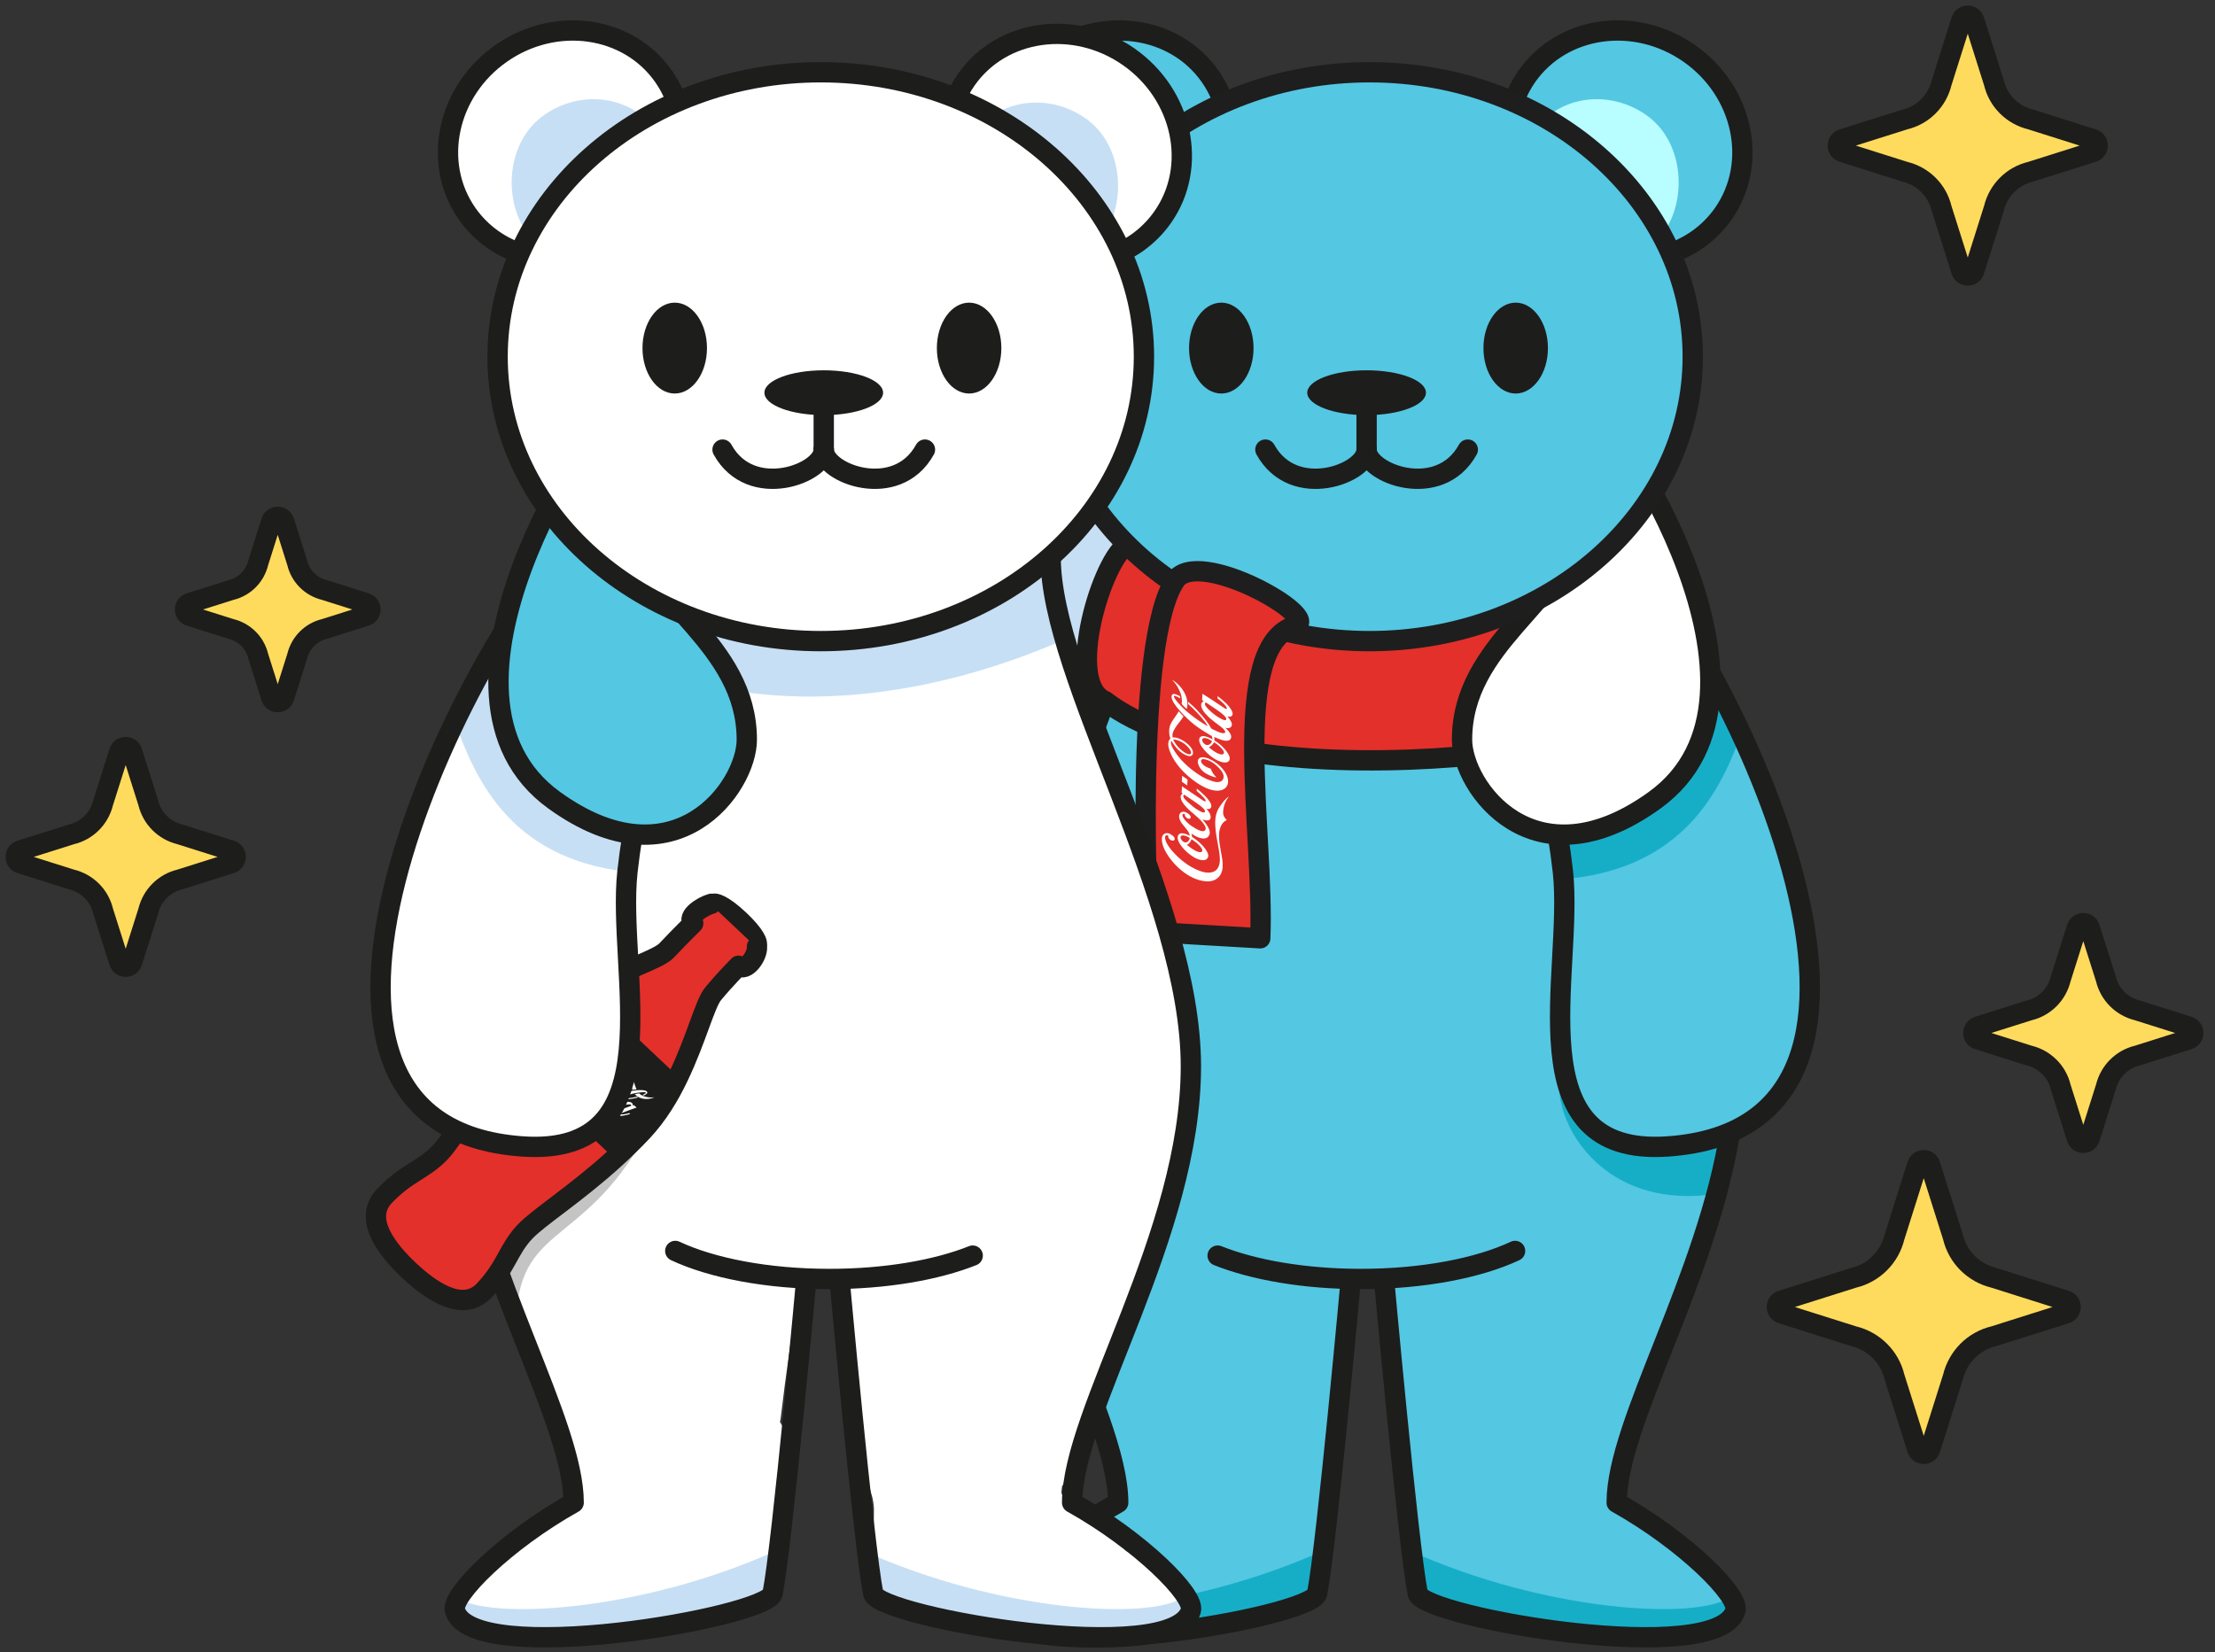 <svg width="327" height="244" viewBox="0 0 327 244" fill="none" xmlns="http://www.w3.org/2000/svg">
<rect x="0" y="0" width="327" height="244" fill="#333333" stroke="none"/>
<path d="M289.547 3.017C289.841 2.085 291.159 2.085 291.454 3.017L294.358 12.206C294.989 14.889 297.094 16.993 299.794 17.642L308.983 20.547C309.915 20.841 309.915 22.159 308.983 22.453L299.794 25.358C297.111 25.989 295.007 28.094 294.358 30.794L291.454 39.983C291.159 40.915 289.841 40.915 289.547 39.983L286.642 30.794C286.011 28.111 283.906 26.007 281.206 25.358L272.017 22.453C271.085 22.159 271.085 20.841 272.017 20.547L281.206 17.642C283.889 17.011 285.993 14.906 286.642 12.206L289.547 3.017Z" fill="#FFDB5D" stroke="#1D1D1B" stroke-width="3" stroke-miterlimit="10" stroke-linejoin="round"/>
<path d="M17.602 111.013C17.897 110.082 19.214 110.082 19.509 111.013L21.885 118.522C22.43 120.835 24.246 122.649 26.577 123.209L34.091 125.581C35.023 125.876 35.023 127.194 34.091 127.488L26.577 129.861C24.261 130.405 22.445 132.219 21.885 134.547L19.509 142.057C19.214 142.988 17.897 142.988 17.602 142.057L15.226 134.547C14.681 132.234 12.865 130.42 10.534 129.861L3.02 127.488C2.088 127.194 2.088 125.876 3.02 125.581L10.534 123.209C12.85 122.665 14.666 120.85 15.226 118.522L17.602 111.013Z" fill="#FFDB5D" stroke="#1D1D1B" stroke-width="3" stroke-miterlimit="10" stroke-linejoin="round"/>
<path d="M283.047 172.017C283.341 171.085 284.659 171.085 284.954 172.017L288.307 182.625C289.011 185.62 291.361 187.969 294.375 188.693L304.983 192.047C305.915 192.341 305.915 193.659 304.983 193.954L294.375 197.307C291.38 198.011 289.031 200.361 288.307 203.375L284.954 213.983C284.659 214.915 283.341 214.915 283.047 213.983L279.693 203.375C278.989 200.38 276.639 198.031 273.625 197.307L263.017 193.954C262.085 193.659 262.085 192.341 263.017 192.047L273.625 188.693C276.62 187.989 278.969 185.639 279.693 182.625L283.047 172.017Z" fill="#FFDB5D" stroke="#1D1D1B" stroke-width="3" stroke-miterlimit="10" stroke-linejoin="round"/>
<path d="M40.047 77.016C40.341 76.085 41.659 76.085 41.953 77.016L43.871 83.083C44.341 85.08 45.907 86.646 47.917 87.129L53.983 89.046C54.915 89.341 54.915 90.659 53.983 90.954L47.917 92.871C45.92 93.341 44.354 94.907 43.871 96.917L41.953 102.983C41.659 103.915 40.341 103.915 40.047 102.983L38.129 96.917C37.659 94.92 36.093 93.354 34.083 92.871L28.017 90.954C27.085 90.659 27.085 89.341 28.017 89.046L34.083 87.129C36.08 86.659 37.646 85.093 38.129 83.083L40.047 77.016Z" fill="#FFDB5D" stroke="#1D1D1B" stroke-width="3" stroke-miterlimit="10" stroke-linejoin="round"/>
<path d="M306.602 137.013C306.897 136.082 308.214 136.082 308.509 137.013L310.885 144.522C311.43 146.835 313.246 148.649 315.577 149.209L323.091 151.581C324.023 151.876 324.023 153.194 323.091 153.488L315.577 155.861C313.261 156.405 311.445 158.219 310.885 160.547L308.509 168.057C308.214 168.988 306.897 168.988 306.602 168.057L304.226 160.547C303.681 158.234 301.865 156.42 299.534 155.861L292.02 153.488C291.088 153.194 291.088 151.876 292.02 151.581L299.534 149.209C301.85 148.665 303.666 146.85 304.226 144.522L306.602 137.013Z" fill="#FFDB5D" stroke="#1D1D1B" stroke-width="3" stroke-miterlimit="10" stroke-linejoin="round"/>
<g clip-path="url(#clip0_711_1732)">
<path d="M157.44 193.19C157.63 193.66 157.83 194.14 158.04 194.61C158.05 194.63 158.06 194.65 158.07 194.67C158.08 194.4 158.11 194.14 158.16 193.88C157.9 193.67 157.66 193.44 157.44 193.19Z" fill="white"/>
<path d="M149.09 153.08C149.13 152.96 149.18 152.84 149.22 152.72C149.58 149.18 150.16 145.65 150.82 142.17C150.89 141.81 150.96 141.45 151.03 141.1C150.63 141.66 150.33 142.3 150.19 143.01C149.51 146.37 149.15 149.73 149.09 153.08Z" fill="white"/>
<path d="M249.21 241.45C243.31 242.81 237.53 241.8 231.78 240.26C228.08 239.27 224.3 239.52 220.6 238.51C219.01 238.92 216.52 238.84 215 238C211 238.09 207.99 233.47 208.7 229.5C208.85 228.62 208.69 226.91 208.7 225.94C206.33 222.34 206.86 217.11 207.08 213.44C207.15 212.18 205.83 211.5 206.5 210.5C206.44 210.23 205.58 207.29 205.55 207C204.85 201.02 206.52 197.22 205.55 191.26C205.11 190.08 204.73 188.87 204.38 187.65C204.33 187.66 204.29 187.66 204.24 187.66C201.78 187.75 199.18 187.71 196.55 187.49C196.61 187.85 196.66 188.21 196.71 188.58C197.21 189.44 198.38 189.67 198.28 190.72C198.18 191.7 198.29 192.94 198.19 193.93C198.17 196.12 198.68 198.8 198.29 200.99C197.96 204.48 197.12 208.14 196.79 211.64C196.7 212.54 196.41 214.81 196.04 215.61C195.89 218.51 196.15 220.09 196 223C195.95 224.02 194.96 233.78 191.81 236.15C189.89 237.59 187.43 238.01 185.24 237.43C185.07 237.51 184.9 237.59 184.84 237.63C184.38 237.92 183.95 238.21 183.46 238.45C180.87 239.75 178.5 239.42 175.93 239.11C175.74 239.08 175.55 239.07 175.36 239.05C174.7 239.62 173.92 240.05 173.02 240.22C172.11 240.4 171.19 240.58 170.28 240.75C169.44 240.97 168.61 241.23 167.79 241.54C166.94 241.85 166.06 241.9 165.2 241.74C165.11 241.76 165.01 241.78 164.91 241.8C163.31 242.11 161.68 241.9 160.32 241.2C159.14 241.61 157.93 241.93 156.72 242.21C153.45 242.93 150.01 241.22 149.1 237.88C148.16 234.47 150.25 231.37 153.42 230.26C154.36 229.93 155.3 229.61 156.24 229.28C156.54 229.17 156.84 229.11 157.14 229.06C157.37 228.77 157.62 228.5 157.93 228.25C158.19 228.04 158.46 227.82 158.72 227.61C159.57 226.69 160.55 225.92 161.65 225.33C162.06 225.09 162.48 224.88 162.92 224.72C163.05 224.66 163.19 224.59 163.33 224.53C164.08 224.07 164.84 223.6 165.6 223.14C166.12 222.82 165.23 222.37 165.74 222.22C165.48 221.54 165.08 221.75 165 221C164.98 220.73 165.02 220.26 165 220C164.66 219.48 165.96 218.38 165.81 217.74L164.48 212.27C163.75 210.3 162.97 208.34 162.18 206.39C162.16 206.34 162.13 206.31 162.11 206.26L158.75 198.33C158.25 197.13 158 195.87 158.07 194.67C158.08 194.4 158.11 194.14 158.16 193.88C157.9 193.67 157.65 193.44 157.43 193.19C156.83 192.52 156.39 191.71 156.19 190.8C155.73 188.79 155.3 186.78 154.87 184.77C154.61 184.46 154.38 184.13 154.18 183.76C151.91 179.42 150.74 174.83 150.15 170.12C149.47 169.44 148.94 168.56 148.64 167.47C147.98 165.04 148.01 162.71 148.35 160.3C148.27 159.94 148.22 159.58 148.2 159.21C148.07 157.08 148.41 155.04 149.09 153.08C149.13 152.96 149.17 152.83 149.21 152.71C149.57 149.18 150.16 145.64 150.82 142.16C150.89 141.8 150.95 141.44 151.03 141.09C152.74 132.55 155.46 124.33 158.85 116.3C158.98 115.69 159.17 115.09 159.45 114.5C162.39 108.19 164.71 101.49 166.43 94.64C167.26 91.35 167.95 88.01 168.5 84.67C168.6 84.05 168.83 83.48 169.17 82.97C170.43 81 173.11 79.9 175.3 80.23C175.47 80.25 175.63 80.29 175.8 80.32C176.36 80.31 176.93 80.38 177.48 80.53C178.62 80.84 179.57 81.45 180.3 82.24C180.85 82.23 181.42 82.29 181.99 82.45C183.16 82.77 184.1 83.39 184.83 84.18C185.39 84.1 185.95 84.09 186.48 84.17C187.8 84.37 189.09 85.03 190.08 85.98C190.21 85.89 190.34 85.8 190.48 85.71C190.97 85.41 191.5 85.2 192.04 85.06C193.04 83.64 194.63 82.61 196.36 82.41C199.14 82.08 202.64 83.77 203.15 86.85C203.25 87.41 203.34 87.98 203.43 88.54H203.48C203.4 86.23 204.31 84.03 206.46 82.78C208.69 81.47 212.21 81.67 213.96 83.75C214.34 84.2 214.71 84.66 215.07 85.12C215.69 84.65 216.37 84.28 217.09 84.09C220 83.29 222.48 84.65 223.94 86.93C225.2 87.02 226.4 87.5 227.39 88.33C227.93 88.75 228.4 89.29 228.81 89.92C230.4 92.36 231.98 94.82 233.49 97.32C237.11 103.27 240.33 109.47 242.22 116.19C245.1 126.46 243.86 137.12 244.74 147.6C244.83 148.65 244.55 149.66 244.04 150.55C243.62 151.27 243.04 151.91 242.37 152.42C242.18 153.38 241.75 154.18 241.17 154.85C241.17 154.87 241.18 154.89 241.18 154.91C241.53 154.94 241.87 154.99 242.19 155.08C244.91 155.83 246.57 158.32 246.73 161.06C246.76 161.47 246.77 161.88 246.78 162.29C247.32 162.5 247.83 162.77 248.3 163.09C249.61 162.85 251.01 163.04 252.35 163.82C255.14 165.45 256.4 169.48 254.57 172.3C252.85 174.94 253.85 178.32 252.52 181.04C252.52 181.26 250.85 184.52 250.83 184.71C250.2 190.31 240.05 215.48 239 218.5C238.75 219.23 241.83 224.47 243 225C245.21 226.02 247.99 228.73 250.69 230.13C258.72 234.29 254.55 240.22 249.21 241.45Z" fill="#54C7E2"/>
<path d="M195.3 228.99C195.26 232.47 192.75 236.59 189.2 236.51C187.69 237.35 186.07 238.92 184.47 238.51C180.78 239.52 177 239.27 173.3 240.26C167.54 241.8 161.76 243.81 155.87 242.45C152.75 241.74 148.05 238.43 147.91 235.8C152.79 239.32 175.24 238.03 195.3 228.99Z" fill="#16AEC7"/>
<path d="M208.13 228.99C208.17 232.47 210.68 236.59 214.23 236.51C215.74 237.35 217.36 238.92 218.96 238.51C222.65 239.52 226.43 239.27 230.13 240.26C235.89 241.8 241.67 243.81 247.56 242.45C250.68 241.74 255.38 238.43 255.52 235.8C250.64 239.32 228.19 238.03 208.13 228.99Z" fill="#16AEC7"/>
<path d="M255.45 166.82C253.73 169.46 254.88 173.55 253.55 176.27C237.93 178.68 230.75 167.85 230.22 161.28L237.97 150.56H244.04C243.62 151.28 243.04 151.92 242.37 152.43C242.18 153.39 241.75 154.19 241.17 154.86C241.17 154.88 241.18 154.9 241.18 154.92C241.53 154.95 241.87 155 242.19 155.09C244.91 155.84 246.57 158.33 246.73 161.07C246.76 161.48 246.77 161.89 246.78 162.3C247.32 162.51 247.83 162.78 248.3 163.1C249.61 162.86 251.01 163.05 252.35 163.83C255.14 165.45 257.28 164 255.45 166.82Z" fill="#16AEC7"/>
<path d="M168.25 82.18C168.35 99.97 147.55 132.59 147.55 157.46C147.55 182.33 165.08 208.43 165.08 221.89C154.89 227.6 146.94 235.62 147.55 237.79C149.95 246.42 193.44 238.84 194.44 235.34C195.87 228.2 199.54 187.63 199.54 187.63" stroke="#1D1D1B" stroke-width="3" stroke-miterlimit="10" stroke-linejoin="round"/>
<path d="M255.45 166.82C252.09 188.66 238.67 210.11 238.67 221.89C248.86 227.6 256.81 235.62 256.2 237.79C253.8 246.42 210.31 238.84 209.31 235.34C207.88 228.2 204.21 187.63 204.21 187.63" stroke="#1D1D1B" stroke-width="3" stroke-miterlimit="10" stroke-linejoin="round"/>
<path d="M179.76 185.41C185.09 187.54 192.6 188.86 200.92 188.86C210.1 188.86 218.3 187.24 223.67 184.72" stroke="#1D1D1B" stroke-width="3" stroke-miterlimit="10" stroke-linecap="round"/>
<path d="M180.3 14.29C179.87 13.24 179.32 12.23 178.65 11.27C173.42 3.8 162.69 2.28 154.68 7.88C146.67 13.48 144.42 24.08 149.64 31.55C151.74 34.55 154.73 36.6 158.07 37.6" fill="#54C7E2"/>
<path d="M180.3 14.29C179.87 13.24 179.32 12.23 178.65 11.27C173.42 3.8 162.69 2.28 154.68 7.88C146.67 13.48 144.42 24.08 149.64 31.55C151.74 34.55 154.73 36.6 158.07 37.6" stroke="#1D1D1B" stroke-width="3" stroke-miterlimit="10" stroke-linejoin="round"/>
<path d="M158.47 34.41C154.87 29.26 155.52 20.82 161.04 16.97C165.86 13.6 172.12 13.98 176.02 17.57L166.71 24.83L158.47 34.41Z" fill="#B8FDFF"/>
<path d="M223.76 14.29C224.19 13.24 224.74 12.23 225.41 11.27C230.64 3.8 241.37 2.28 249.38 7.88C257.39 13.48 259.64 24.08 254.42 31.55C252.32 34.55 249.33 36.6 245.99 37.6" fill="#54C7E2"/>
<path d="M223.76 14.29C224.19 13.24 224.74 12.23 225.41 11.27C230.64 3.8 241.37 2.28 249.38 7.88C257.39 13.48 259.64 24.08 254.42 31.55C252.32 34.55 249.33 36.6 245.99 37.6" stroke="#1D1D1B" stroke-width="3" stroke-miterlimit="10" stroke-linejoin="round"/>
<path d="M245.58 34.41C249.18 29.26 248.53 20.82 243.01 16.97C238.19 13.6 231.93 13.98 228.03 17.57L237.34 24.83L245.58 34.41Z" fill="#B8FDFF"/>
<path d="M158 97.5L155 83.5L160.5 76L163.5 77.5L165 82L162 88L160.5 95L158 97.5Z" fill="#C7DFF4"/>
<path d="M221.62 91.04C223.31 93.73 229.19 114.66 230.73 128.72C232.36 143.6 223.41 170.88 246.22 169.29C288.96 166.31 255.85 97.23 238.84 79.55C238.84 79.55 228.81 71.11 224.4 73.86C220 76.62 221.62 91.04 221.62 91.04Z" fill="#54C7E2"/>
<path d="M257.36 107.61C254.61 114.91 249.89 127.76 231.86 129.72L229.16 114.17L245.39 97.62L252.7 98.68L257.36 107.61Z" fill="#16AEC7"/>
<path d="M221.62 91.04C223.31 93.73 229.19 114.66 230.73 128.72C232.36 143.6 223.41 170.88 246.22 169.29C288.96 166.31 255.85 97.23 238.84 79.55C238.84 79.55 228.81 71.11 224.4 73.86C220 76.62 221.62 91.04 221.62 91.04Z" stroke="#1D1D1B" stroke-width="3" stroke-miterlimit="10"/>
<path d="M163.14 102.52C179.3 115.49 237.93 113.67 251.74 101.52C253.2 94.62 247.35 84.13 243.26 83.31C234.29 89.06 228.22 91.11 203.21 91.11C178.2 91.11 169.94 78.77 166.43 80.46C162.92 82.15 156.95 99.85 163.14 102.52Z" fill="#E3302B"/>
<path d="M163.14 103.52C182.69 118.55 243.18 111.78 251.74 101.52C253.2 94.62 247.35 84.13 243.26 83.31C234.29 89.06 228.22 91.11 203.21 91.11C178.2 91.11 169.94 78.77 166.43 80.46C162.92 82.15 156.95 100.85 163.14 103.52Z" stroke="#1D1D1B" stroke-width="3" stroke-miterlimit="10" stroke-linecap="round"/>
<path d="M232.68 78.47C231.03 88.72 215.84 95.01 215.84 109.23C215.84 116.18 226.42 131.06 244.28 118.16C265.84 102.59 238.66 61.71 234.36 59.18C230.06 56.65 232.68 78.47 232.68 78.47Z" fill="white"/>
<path d="M232.68 78.47C231.03 88.72 215.84 95.01 215.84 109.23C215.84 116.18 226.42 131.06 244.28 118.16C265.84 102.59 238.66 61.71 234.36 59.18C230.06 56.65 232.68 78.47 232.68 78.47Z" stroke="#1D1D1B" stroke-width="3" stroke-miterlimit="10" stroke-linecap="round"/>
<path d="M249.9 52.67C249.9 56.22 249.4 59.67 248.46 62.96C245.4 73.63 237.72 82.67 227.39 88.33C220.08 92.34 211.44 94.66 202.19 94.66C189.37 94.66 177.75 90.21 169.17 82.97C167.11 81.24 165.23 79.34 163.55 77.3C157.84 70.38 154.48 61.87 154.48 52.67C154.48 29.47 175.84 10.67 202.19 10.67C228.54 10.67 249.9 29.47 249.9 52.67Z" fill="#54C7E2"/>
<path d="M202.19 94.67C228.54 94.67 249.9 75.866 249.9 52.67C249.9 29.474 228.54 10.67 202.19 10.67C175.841 10.67 154.48 29.474 154.48 52.67C154.48 75.866 175.841 94.67 202.19 94.67Z" stroke="#1E1E1E" stroke-width="3" stroke-miterlimit="10"/>
<path d="M173.53 85.65C167.54 94.81 169.52 137.59 169.52 137.59L185.05 138.55C185.71 123.25 181.33 95.32 191.2 92.41C195.27 91.21 177.08 80.22 173.53 85.65Z" fill="#E3302B"/>
<path d="M173.205 109.208C173.205 109.208 173.388 109.772 174.085 110.457C174.759 111.141 175.551 111.568 175.786 111.312C175.88 111.218 175.905 110.96 175.534 110.489C175.186 110.065 174.767 109.71 174.255 109.473C173.555 109.14 173.205 109.208 173.205 109.208ZM174.721 105.792C174.296 106.47 173.802 106.96 173.495 107.497C173.189 107.988 173.046 108.316 173.091 108.738C173.09 108.809 173.113 108.856 173.113 108.903C173.113 108.903 173.885 108.743 175.095 109.665C176.327 110.611 176.253 111.385 175.901 111.594C175.526 111.803 174.78 111.446 174.129 110.903C173.455 110.336 172.923 109.371 172.923 109.371C172.923 109.371 172.711 109.651 173.104 110.404C173.473 111.133 174.377 112.429 175.959 113.658C177.54 114.888 178.426 115.175 179.126 115.39C179.826 115.605 180.598 115.493 180.649 114.719C180.701 113.945 179.538 112.976 179.142 112.692C178.398 112.172 177.208 111.789 177.321 112.447C177.389 112.776 177.715 113.036 178.064 113.225C178.274 113.344 178.507 113.439 178.74 113.511C178.832 113.746 178.924 113.958 179.063 114.17C179.202 114.382 179.388 114.594 179.574 114.806C179.574 114.806 179.013 114.756 178.105 114.258C177.196 113.76 176.828 112.913 176.83 112.444C176.833 112.022 177.21 111.508 178.515 112.055C179.821 112.603 181.354 114.066 181.299 115.473C181.244 116.787 179.464 117.527 176.578 115.515C173.39 113.291 172.54 110.846 172.475 110.072C172.41 109.297 172.785 109.065 172.785 109.065C172.624 108.595 172.557 108.078 172.63 107.586C172.753 106.648 173.481 105.972 174.024 105.037C174.256 105.297 174.512 105.556 174.721 105.792ZM173.882 101.494C174.275 102.177 174.597 103.094 174.451 103.961C174.66 104.197 174.916 104.456 175.195 104.692C175.601 103.217 174.721 101.828 173.954 101.096C173.676 100.813 173.373 100.576 173.024 100.386C173.372 100.717 173.651 101.094 173.882 101.494ZM178.098 103.772C178.075 103.748 178.051 103.748 178.028 103.748C177.958 103.747 177.887 103.817 177.887 103.888C177.863 104.028 177.885 104.216 178.442 104.782C178.907 105.231 179.395 105.633 179.954 105.964C180.489 106.296 180.886 106.439 181.004 106.276C181.027 106.229 181.051 106.159 181.028 106.088C181.006 105.971 180.913 105.829 180.68 105.617C180.588 105.523 180.425 105.404 180.262 105.262C179.82 104.908 178.377 103.961 178.098 103.772ZM178.393 109.122C178.16 109.027 177.716 108.883 177.528 109.093C177.317 109.327 177.733 109.963 178.177 110.012C178.644 110.038 178.88 109.618 178.904 109.524C178.928 109.454 178.928 109.454 178.882 109.406C178.719 109.312 178.556 109.217 178.393 109.122ZM179.207 109.643C179.137 109.783 179.019 109.923 178.901 110.04C178.784 110.157 178.643 110.25 178.479 110.342C178.455 110.342 178.479 110.366 178.479 110.366C178.502 110.366 178.525 110.413 178.99 110.768C179.456 111.122 180.457 111.691 180.67 111.247C180.812 110.966 180.301 110.447 179.976 110.14C179.743 109.951 179.487 109.762 179.231 109.596C179.208 109.62 179.207 109.643 179.207 109.643ZM180.71 104.538C180.896 104.68 181.293 104.846 181.062 104.423C180.808 103.905 179.737 103.125 179.737 103.125L179.763 102.796C180.205 103.127 180.623 103.482 181.018 103.859C181.552 104.402 182.039 105.062 181.967 105.484C181.87 105.999 181.194 105.784 181.194 105.784C181.194 105.784 181.937 106.563 181.864 107.055C181.743 107.735 180.903 107.471 180.903 107.471C180.903 107.471 181.833 108.298 181.759 108.837C181.661 109.658 180.634 109.394 179.935 109.108C179.562 108.965 179.259 108.822 179.259 108.822C179.259 108.822 179.282 108.916 179.281 109.08C179.28 109.174 179.279 109.338 179.279 109.338C179.279 109.338 179.885 109.717 180.233 110.025C180.582 110.332 181.79 111.559 181.505 112.237C181.221 112.846 180.241 112.582 179.473 112.155C178.355 111.538 176.799 109.934 177.061 109.067C177.347 108.177 178.977 109.172 178.977 109.172C178.977 109.149 179 109.102 178.978 109.008C178.955 108.891 178.932 108.773 178.886 108.679C178.886 108.679 176.976 107.636 175.768 106.549C174.559 105.463 172.469 103.315 173.058 102.568C173.199 102.381 173.642 102.501 174.178 102.786C174.201 102.904 174.223 103.021 174.246 103.138C173.943 102.949 173.664 102.807 173.477 102.758C172.824 102.59 174.123 104.193 175.565 105.352C176.425 106.06 177.356 106.699 178.311 107.245C178.195 107.033 178.079 106.845 177.94 106.656C177.569 106.161 177.152 105.666 176.71 105.218C176.292 104.769 175.874 104.368 175.409 103.967C175.41 103.849 175.411 103.732 175.388 103.614C175.9 104.04 176.411 104.512 176.852 105.007C177.27 105.456 177.711 105.951 178.035 106.375C178.337 106.752 178.592 107.153 178.823 107.576C178.823 107.576 180.709 108.643 180.876 108.128C180.971 107.824 180.063 107.185 180.063 107.185C180.063 107.185 178.9 106.333 178.389 105.838C177.692 105.153 177.298 104.588 177.325 104.025C177.35 103.697 177.702 103.535 177.702 103.535L177.469 103.369L177.521 102.454C177.592 102.455 180.501 104.372 180.71 104.538ZM173.882 101.494C174.275 102.177 174.597 103.094 174.451 103.961C174.66 104.197 174.916 104.456 175.195 104.692C175.601 103.217 174.721 101.828 173.954 101.096C173.676 100.813 173.373 100.576 173.024 100.386C173.372 100.717 173.651 101.094 173.882 101.494ZM174.528 114.565L174.476 115.432L175.267 115.977L175.319 115.109L174.528 114.565ZM177.119 118.92C176.607 118.518 174.838 117.358 174.838 117.358C174.768 117.358 174.697 117.428 174.697 117.498C174.673 117.639 174.718 117.874 175.299 118.393C175.88 118.913 176.345 119.314 176.834 119.599C177.37 119.931 177.743 120.074 177.861 119.91C177.884 119.863 177.908 119.793 177.885 119.746C177.862 119.629 177.77 119.487 177.537 119.275C177.421 119.18 177.281 119.062 177.119 118.92ZM174.334 123.478C174.122 123.711 174.539 124.347 174.983 124.397C175.45 124.423 175.617 123.885 175.641 123.814C175.641 123.791 175.641 123.768 175.641 123.744C175.641 123.721 175.618 123.72 175.618 123.72C175.478 123.649 175.361 123.578 175.222 123.507C174.965 123.388 174.522 123.268 174.334 123.478ZM175.897 123.957C175.826 124.121 175.755 124.284 175.637 124.424C175.543 124.565 175.402 124.681 175.238 124.75C175.214 124.75 175.237 124.774 175.237 124.774C175.261 124.774 175.307 124.845 175.796 125.199C176.284 125.554 177.262 126.123 177.475 125.679C177.617 125.398 177.106 124.855 176.781 124.572C176.525 124.359 176.246 124.146 175.967 123.957C175.897 123.91 175.897 123.933 175.897 123.957ZM176.664 116.783L176.69 116.455C176.69 116.455 178.992 118.228 178.823 119.118C178.727 119.634 178.097 119.442 178.097 119.442C178.097 119.442 178.91 120.221 178.696 120.853C178.506 121.439 177.504 120.987 177.504 120.987C177.526 121.058 178.944 122.45 178.518 123.316C178.092 124.228 176.857 123.658 176.507 123.468C176.204 123.302 175.902 123.112 175.902 123.112C175.902 123.112 175.924 123.253 175.947 123.347C175.97 123.441 175.992 123.582 175.992 123.582C175.992 123.582 176.714 124.079 177.063 124.386C177.411 124.693 178.619 125.92 178.334 126.599C178.027 127.277 177.07 127.037 176.301 126.61C175.067 125.899 173.604 124.318 173.89 123.452C174.176 122.562 175.643 123.416 175.643 123.416C175.643 123.416 175.667 123.228 175.413 122.781C175.02 122.145 173.903 121.247 174.096 120.357C174.192 119.935 174.661 119.586 175.452 120.177C175.708 120.366 175.94 120.673 175.682 120.859C175.517 120.975 175.261 120.856 175.098 120.691C174.959 120.573 174.89 120.385 174.914 120.197C174.914 120.197 174.588 120.031 174.563 120.406C174.561 120.711 175.21 121.513 175.932 121.986C176.584 122.413 177.678 123.099 177.962 122.515C178.222 121.977 177.014 120.843 176.386 120.323C175.758 119.804 174.293 118.598 174.299 117.66C174.301 117.332 174.606 117.169 174.606 117.169L174.443 117.051L174.495 116.113C174.495 116.113 177.381 118.054 177.59 118.196C177.753 118.314 178.15 118.481 177.942 118.081C177.687 117.68 176.664 116.783 176.664 116.783ZM181.426 117.609C180.908 118.263 180.6 119.059 180.571 119.903C180.545 120.348 180.753 120.795 181.125 121.079C180.469 121.38 180.044 122.058 179.968 123.137C179.887 124.872 180.601 126.659 180.499 128.043C180.421 129.356 179.504 130.265 178.009 130.139C175.37 129.912 173.118 127.576 172.146 125.881C171.591 124.916 171.456 124.118 171.552 123.602C171.625 123.227 172.095 122.808 172.724 123.14C173.655 123.615 173.535 124.177 173.092 124.128C172.788 124.102 172.626 123.89 172.533 123.749C172.463 123.655 172.464 123.49 172.465 123.397C172.395 123.302 171.882 123.205 172.018 123.886C172.154 124.568 172.78 125.416 173.593 126.242C174.406 127.068 175.987 128.368 177.714 128.777C178.507 128.969 179.979 128.978 180.084 127.125C180.163 125.554 179.266 123.156 179.419 121.045C179.471 120.225 179.756 119.523 180.156 118.986C180.51 118.448 181.051 117.818 181.426 117.609Z" fill="white"/>
<path d="M173.53 85.65C167.28 94.64 169.52 137.59 169.52 137.59L186.05 138.55C186.71 123.25 181.33 95.32 191.2 92.41C195.27 91.21 176.94 80.74 173.53 85.65Z" stroke="#1E1E1E" stroke-width="3" stroke-miterlimit="10" stroke-linecap="round" stroke-linejoin="round"/>
<path d="M223.76 58.11C226.389 58.11 228.52 55.106 228.52 51.4C228.52 47.694 226.389 44.69 223.76 44.69C221.131 44.69 219 47.694 219 51.4C219 55.106 221.131 58.11 223.76 58.11Z" fill="#1D1D1B"/>
<path d="M180.3 58.11C182.929 58.11 185.06 55.106 185.06 51.4C185.06 47.694 182.929 44.69 180.3 44.69C177.671 44.69 175.54 47.694 175.54 51.4C175.54 55.106 177.671 58.11 180.3 58.11Z" fill="#1D1D1B"/>
<path d="M201.75 61.3C206.588 61.3 210.51 59.818 210.51 57.99C210.51 56.162 206.588 54.68 201.75 54.68C196.912 54.68 192.99 56.162 192.99 57.99C192.99 59.818 196.912 61.3 201.75 61.3Z" fill="#1D1D1B"/>
<path d="M201.75 67.25V59.31" stroke="#1D1D1B" stroke-width="3" stroke-miterlimit="10" stroke-linecap="round"/>
<path d="M216.69 66.39C212.5 74 201.75 69.92 201.75 66.39" stroke="#1D1D1B" stroke-width="3" stroke-miterlimit="10" stroke-linecap="round"/>
<path d="M186.81 66.39C191 74 201.75 69.92 201.75 66.39" stroke="#1D1D1B" stroke-width="3" stroke-miterlimit="10" stroke-linecap="round"/>
<path d="M166.5 193C166.28 193.25 166.76 193.72 166.5 193.93C166.55 194.19 166.49 194.73 166.5 195C166.56 196.2 165.11 197.13 164.6 198.33L161.24 206.26C161.22 206.31 161.2 206.34 161.18 206.39C160.38 208.34 159.61 210.3 158.87 212.27L157.55 217.74C157.4 218.38 157.13 218.96 156.79 219.48C156.76 219.74 156.73 220.01 156.7 220.28C156.63 221.03 157.88 221.54 157.62 222.22C158.13 222.37 157.24 222.82 157.76 223.14C158.52 223.6 159.28 224.07 160.03 224.53C160.17 224.59 160.3 224.66 160.44 224.72C160.87 224.88 161.3 225.09 161.7 225.33C162.8 225.92 163.78 226.69 164.64 227.61C164.9 227.82 165.17 228.04 165.43 228.25C165.73 228.5 165.99 228.77 166.21 229.06C166.52 229.11 166.82 229.17 167.12 229.28C168.05 229.61 168.99 229.93 169.93 230.26C173.1 231.37 175.2 234.47 174.26 237.88C173.34 241.22 169.9 242.93 166.64 242.21C165.43 241.93 164.21 241.61 163.04 241.2C161.68 241.9 160.05 242.11 158.45 241.8C158.35 241.78 158.25 241.76 158.15 241.74C157.3 241.9 156.41 241.85 155.57 241.54C154.74 241.23 153.91 240.97 153.08 240.75C152.16 240.58 151.25 240.4 150.33 240.22C149.44 240.05 148.65 239.62 148 239.05C147.81 239.07 147.62 239.08 147.43 239.11C144.86 239.42 142.48 239.75 139.89 238.45C139.41 238.21 138.97 237.92 138.52 237.63C138.45 237.59 138.28 237.51 138.12 237.43C135.92 238.01 133.47 237.59 131.55 236.15C128.39 233.78 129.07 223.8 129.02 222.78C128.87 219.87 127.47 218.51 127.31 215.61C126.94 214.81 126.65 212.54 126.57 211.64C126.24 208.14 125.4 204.48 125.07 200.99C124.67 198.8 125.18 196.12 125.16 193.93C125.07 192.94 125.17 191.7 125.08 190.72C124.98 189.67 126.15 189.44 126.64 188.58C126.69 188.21 126.75 187.85 126.8 187.49C124.18 187.71 121.58 187.75 119.11 187.66C119.07 187.66 119.02 187.66 118.98 187.65C118.63 188.87 118.24 190.08 117.81 191.26C116.84 197.22 115.99 203.16 115.29 209.14C115.26 209.43 115.21 209.71 115.15 209.98C115.81 210.98 116.2 212.18 116.28 213.44C116.5 217.11 117.03 222.34 114.66 225.94C114.67 226.91 114.84 228.12 115 229C115.08 229.45 114.67 231.05 114.66 231.5C114.62 234.98 111.55 238.08 108 238C106.49 238.84 104.35 238.92 102.75 238.51C99.06 239.52 95.28 239.27 91.58 240.26C85.82 241.8 80.04 242.81 74.15 241.45C68 240.5 68.33 238.43 68.19 235.8C68.09 233.92 69.31 231.87 72.67 230.13C75.36 228.73 77.78 225.52 80 224.5C81.17 223.97 84.76 219.73 84.5 219C83.81 216.99 79.64 204.5 75.99 195.27C74.16 190.62 72.74 186.59 72.53 184.71C72.51 184.52 70.84 181.26 70.84 181.04C70.28 179.9 70.13 178.66 70.03 177.39C69.87 175.63 69.79 173.84 68.78 172.3C66.95 169.48 68.22 165.45 71.01 163.82C72.34 163.04 73.74 162.85 75.06 163.09C75.52 162.77 76.04 162.5 76.57 162.29C76.59 161.88 76.6 161.47 76.62 161.06C76.78 158.32 78.44 155.83 81.17 155.08C81.49 154.99 81.83 154.94 82.18 154.91C82.18 154.89 82.18 154.87 82.19 154.85C81.6 154.18 81.18 153.38 80.99 152.42C79.5 151.28 78.45 149.51 78.61 147.6C79.5 137.12 78.26 126.46 81.14 116.19C83.82 106.64 89.18 98.16 94.54 89.92C95.7 88.13 97.48 87.07 99.42 86.93C100.88 84.65 103.35 83.29 106.27 84.09C106.98 84.28 107.67 84.65 108.28 85.12C108.64 84.66 109.02 84.2 109.4 83.75C111.15 81.67 114.67 81.47 116.9 82.78C119.05 84.03 119.96 86.23 119.88 88.54H119.93C120.02 87.98 120.11 87.41 120.2 86.85C120.72 83.77 124.21 82.08 127 82.41C128.73 82.61 130.32 83.64 131.32 85.06C131.86 85.2 132.39 85.41 132.88 85.71C133.02 85.8 133.14 85.89 133.28 85.98C134.26 85.03 135.55 84.37 136.88 84.17C137.41 84.09 137.97 84.1 138.53 84.18C139.25 83.39 140.2 82.77 141.37 82.45C141.94 82.29 142.5 82.23 143.06 82.24C143.79 81.45 144.74 80.84 145.87 80.53C146.43 80.38 146.99 80.31 147.56 80.32C147.72 80.29 147.89 80.25 148.06 80.23C150.81 79.81 154.35 81.67 154.85 84.67C156.56 94.96 159.56 105.15 163.91 114.5C164.18 115.09 164.38 115.69 164.5 116.3C167.9 124.33 170.62 132.55 172.33 141.09C172.4 141.44 172.47 141.8 172.54 142.16C173.2 145.64 174.64 148.47 175 152C175.04 152.12 176.39 153.419 175.16 153.5C175.83 155.46 175.28 157.08 175.16 159.21C175.14 159.58 175.08 159.94 175 160.3C175.34 162.71 175.37 165.04 174.71 167.47C174.41 168.56 174.68 169.82 174 170.5C173.4 175.21 173.27 179.16 171 183.5C170.8 183.87 171.26 185.19 171 185.5C170.57 187.51 167.62 188.79 167.17 190.8C166.96 191.71 167.1 192.33 166.5 193Z" fill="white"/>
<path d="M114.58 228.99C114.54 232.47 114.02 237.989 108.5 237C106.99 237.84 105.35 238.92 103.75 238.51C100.06 239.52 96.28 239.27 92.58 240.26C86.82 241.8 81.39 243.36 75.5 242C72.38 241.29 67.33 238.43 67.19 235.8C72.07 239.32 94.53 238.03 114.58 228.99Z" fill="#C7DFF4"/>
<path d="M127.42 228.99C127.46 232.47 129.97 236.59 133.52 236.51C135.03 237.35 136.65 238.92 138.25 238.51C141.94 239.52 145.72 239.27 149.42 240.26C155.18 241.8 160.96 243.81 166.85 242.45C174.81 240.612 174.67 238.43 174.81 235.8C169.93 239.32 147.48 238.03 127.42 228.99Z" fill="#C7DFF4"/>
<path d="M97.34 163.58C87.57 184.71 76.84 179.71 76.2 194.67C76.19 194.89 76.08 195.08 75.99 195.27C74.16 190.62 72.74 186.59 72.53 184.71C72.51 184.52 70.84 181.26 70.84 181.04C70.28 179.9 70.13 178.66 70.03 177.39L71.43 175.32L100.14 150.55L97.34 163.58Z" fill="#C4C4C4"/>
<path d="M91.12 96.68C120.58 110.57 150.96 97.14 158.18 94C157.35 90.71 156.66 87.37 156.11 84.03C156.01 83.41 155.78 82.84 155.44 82.33C154.18 80.36 98.21 86.86 97.22 87.69C96.68 88.11 96.21 88.65 95.8 89.28C94.21 91.72 92.63 94.18 91.12 96.68Z" fill="#C7DFF4"/>
<path d="M155.11 82.18C155.01 99.97 175.81 132.59 175.81 157.46C175.81 182.33 158.28 208.43 158.28 221.89C168.47 227.6 176.42 235.62 175.81 237.79C173.41 246.42 129.92 238.84 128.92 235.34C127.49 228.2 123.82 187.63 123.82 187.63" stroke="#1D1D1B" stroke-width="3" stroke-miterlimit="10" stroke-linejoin="round"/>
<path d="M67.91 166.82C71.27 188.66 84.69 210.11 84.69 221.89C74.5 227.6 66.55 235.62 67.16 237.79C69.56 246.42 113.05 238.84 114.05 235.34C115.48 228.2 119.15 187.63 119.15 187.63" stroke="#1D1D1B" stroke-width="3" stroke-miterlimit="10" stroke-linejoin="round"/>
<path d="M143.6 185.41C138.27 187.54 130.76 188.86 122.44 188.86C113.26 188.86 105.06 187.24 99.69 184.72" stroke="#1D1D1B" stroke-width="3" stroke-miterlimit="10" stroke-linecap="round"/>
<path d="M141 14.788C141.43 13.738 141.98 12.728 142.65 11.768C147.88 4.298 158.61 2.778 166.62 8.378C174.63 13.978 176.88 24.578 171.66 32.048C169.56 35.048 166.57 37.098 163.23 38.098" fill="white"/>
<path d="M141 14.788C141.43 13.738 141.98 12.728 142.65 11.768C147.88 4.298 158.61 2.778 166.62 8.378C174.63 13.978 176.88 24.578 171.66 32.048C169.56 35.048 166.57 37.098 163.23 38.098" stroke="#1D1D1B" stroke-width="3" stroke-miterlimit="10" stroke-linejoin="round"/>
<path d="M162.82 34.908C166.42 29.758 165.77 21.318 160.25 17.468C155.43 14.098 149.17 14.478 145.27 18.068L154.58 25.328L162.82 34.908Z" fill="#C7DFF4"/>
<path d="M99.61 14.29C99.18 13.24 98.63 12.23 97.96 11.27C92.73 3.8 82 2.28 73.99 7.88C65.98 13.48 63.73 24.08 68.95 31.55C71.05 34.55 74.04 36.6 77.38 37.6" fill="white"/>
<path d="M99.61 14.29C99.18 13.24 98.63 12.23 97.96 11.27C92.73 3.8 82 2.28 73.99 7.88C65.98 13.48 63.73 24.08 68.95 31.55C71.05 34.55 74.04 36.6 77.38 37.6" stroke="#1D1D1B" stroke-width="3" stroke-miterlimit="10" stroke-linejoin="round"/>
<path d="M77.78 34.41C74.18 29.26 74.83 20.82 80.35 16.97C85.17 13.6 91.43 13.98 95.33 17.57L86.02 24.83L77.78 34.41Z" fill="#C7DFF4"/>
<path d="M90.72 171.09C84.9 176.38 79.5 179.75 77.48 181.9C75 184.54 74.78 187.06 71.49 190.55C68.2 194.04 63.26 190.3 60.36 187.57C57.47 184.84 53.44 180.13 56.73 176.64C60.02 173.15 62.53 172.78 65.01 170.15C67.03 168.01 70.07 162.42 75.01 156.3C76.15 154.89 77.39 153.45 78.74 152.01C81.04 149.57 83.8 147.68 86.52 146.18C91.9 143.2 97.13 141.71 98.41 140.35C100.35 138.29 102.34 136.34 102.34 136.34C101.3 135.36 103.72 133.81 105.01 133.46C106.61 134.92 108.37 136.63 108.37 136.63C108.37 136.63 110.19 138.29 111.74 139.8C111.47 141.11 110.06 143.61 109.02 142.63C109.02 142.63 107.19 144.74 105.25 146.79C103.96 148.15 102.78 153.47 100.13 159.01C98.79 161.82 97.07 164.68 94.77 167.13C93.43 168.54 92.06 169.86 90.72 171.09Z" fill="#E3302B"/>
<path d="M94.78 167.11C93.43 168.54 92.06 169.87 90.72 171.09L75.02 156.29C76.16 154.88 77.4 153.44 78.75 152C81.05 149.56 83.81 147.67 86.53 146.17L100.14 159C98.8 161.8 97.08 164.66 94.78 167.11Z" fill="#1D1D1B"/>
<path d="M92.24 158.96C92.24 158.96 91.9 158.85 91.32 158.94C90.74 159.03 90.25 159.27 90.29 159.48C90.31 159.56 90.42 159.66 90.78 159.64C91.11 159.63 91.44 159.54 91.74 159.38C92.15 159.15 92.23 158.96 92.24 158.96ZM93.36 160.93C93.17 160.48 93.11 160.06 92.97 159.72C92.84 159.39 92.72 159.21 92.51 159.08C92.48 159.06 92.45 159.05 92.41 159.03C92.41 159.03 92.22 159.47 91.33 159.73C90.43 160 90.06 159.69 90.1 159.44C90.14 159.18 90.57 158.94 91.07 158.82C91.59 158.69 92.25 158.78 92.25 158.78C92.25 158.78 92.18 158.58 91.68 158.5C91.19 158.42 90.24 158.41 89.07 158.74C87.9 159.08 87.44 159.42 87.09 159.69C86.74 159.96 86.51 160.38 86.87 160.68C87.23 160.98 88.12 160.76 88.4 160.66C88.93 160.48 89.54 160.03 89.17 159.86C88.99 159.78 88.73 159.84 88.52 159.94C88.39 160 88.26 160.08 88.14 160.18C88 160.14 87.85 160.12 87.7 160.11C87.54 160.1 87.37 160.11 87.21 160.13C87.21 160.13 87.43 159.86 88 159.6C88.57 159.34 89.11 159.46 89.34 159.62C89.55 159.77 89.66 160.14 88.92 160.59C88.18 161.04 86.92 161.28 86.25 160.74C85.63 160.24 85.9 159.1 87.92 158.4C90.15 157.63 91.66 158.07 92.06 158.32C92.46 158.57 92.44 158.83 92.44 158.83C92.73 158.92 93 159.07 93.22 159.28C93.63 159.67 93.71 160.28 93.97 160.87C93.77 160.87 93.56 160.9 93.36 160.93ZM95.77 162.04C95.3 161.99 94.73 161.82 94.35 161.45C94.16 161.47 93.94 161.51 93.72 161.56C94.3 162.28 95.29 162.35 95.93 162.24C96.16 162.2 96.39 162.13 96.61 162.04C96.33 162.07 96.05 162.07 95.77 162.04ZM93.14 163.3C93.15 163.29 93.17 163.29 93.18 163.28C93.2 163.24 93.2 163.19 93.17 163.16C93.11 163.1 93 163.04 92.54 163.11C92.15 163.17 91.78 163.28 91.42 163.43C91.07 163.57 90.85 163.72 90.89 163.84C90.9 163.87 90.93 163.9 90.97 163.92C91.03 163.95 91.14 163.95 91.32 163.92C91.41 163.9 91.51 163.87 91.64 163.84C91.97 163.75 92.95 163.38 93.14 163.3ZM90.42 161.54C90.55 161.47 90.77 161.3 90.74 161.13C90.7 160.95 90.24 160.91 90.06 161.13C89.88 161.35 90 161.61 90.04 161.67C90.06 161.7 90.07 161.71 90.11 161.7C90.21 161.64 90.31 161.59 90.42 161.54ZM89.87 161.75C89.83 161.66 89.8 161.56 89.78 161.45C89.76 161.35 89.77 161.24 89.79 161.14C89.79 161.13 89.78 161.13 89.77 161.13C89.76 161.13 89.73 161.13 89.38 161.24C89.03 161.34 88.4 161.63 88.54 161.89C88.63 162.06 89.07 162 89.33 161.94C89.51 161.9 89.69 161.84 89.86 161.77C89.88 161.77 89.88 161.76 89.87 161.75ZM91.84 164.33C91.7 164.38 91.48 164.51 91.77 164.55C92.12 164.6 92.89 164.36 92.89 164.36L93.04 164.49C92.72 164.59 92.4 164.67 92.07 164.73C91.61 164.8 91.11 164.81 90.93 164.62C90.72 164.39 91.06 164.13 91.06 164.13C91.06 164.13 90.41 164.22 90.2 164C89.91 163.7 90.35 163.37 90.35 163.37C90.35 163.37 89.61 163.53 89.38 163.31C89.01 162.97 89.51 162.57 89.9 162.32C90.11 162.19 90.28 162.09 90.28 162.09C90.28 162.09 90.23 162.07 90.14 162.01C90.09 161.98 90.01 161.92 90.01 161.92C90.01 161.92 89.61 162.08 89.34 162.15C89.07 162.22 88.02 162.37 87.8 161.98C87.6 161.62 88.08 161.24 88.56 161.01C89.26 160.68 90.61 160.49 90.94 160.93C91.28 161.39 90.2 161.84 90.2 161.84C90.2 161.84 90.2 161.84 90.2 161.85C90.21 161.86 90.23 161.88 90.29 161.91C90.35 161.94 90.42 161.97 90.48 161.99C90.48 161.99 91.67 161.42 92.64 161.21C93.61 161 95.4 160.74 95.56 161.3C95.6 161.44 95.38 161.61 95.05 161.77C94.98 161.74 94.91 161.71 94.85 161.68C95.06 161.6 95.22 161.51 95.31 161.44C95.62 161.18 94.38 161.25 93.29 161.53C92.64 161.7 91.99 161.93 91.37 162.2C91.51 162.22 91.65 162.23 91.79 162.22C92.17 162.21 92.56 162.19 92.94 162.14C93.3 162.1 93.66 162.03 94.02 161.94C94.08 161.98 94.13 162.02 94.19 162.06C93.79 162.16 93.39 162.24 92.99 162.29C92.62 162.33 92.21 162.38 91.89 162.38C91.6 162.39 91.31 162.38 91.02 162.35C91.02 162.35 89.82 162.9 90.01 163.16C90.12 163.31 90.76 163.1 90.76 163.1C90.76 163.1 91.59 162.83 92.03 162.75C92.62 162.65 93.04 162.66 93.3 162.87C93.45 162.99 93.4 163.23 93.4 163.23L93.56 163.18L93.99 163.54C93.97 163.53 91.99 164.27 91.84 164.33ZM95.77 162.04C95.3 161.99 94.73 161.82 94.35 161.45C94.16 161.47 93.94 161.51 93.72 161.56C94.3 162.28 95.29 162.35 95.93 162.24C96.16 162.2 96.39 162.13 96.61 162.04C96.33 162.07 96.05 162.07 95.77 162.04ZM89.13 157.7L88.72 157.36L88.17 157.55L88.58 157.89L89.13 157.7ZM86.07 157.42C86.45 157.32 87.65 156.85 87.65 156.85C87.67 156.81 87.67 156.76 87.64 156.73C87.58 156.67 87.45 156.6 86.99 156.7C86.53 156.8 86.17 156.89 85.85 157.02C85.5 157.16 85.29 157.3 85.33 157.41C85.34 157.44 85.37 157.47 85.41 157.49C85.47 157.52 85.58 157.52 85.77 157.49C85.84 157.48 85.95 157.46 86.07 157.42ZM84.84 154.42C84.8 154.24 84.34 154.2 84.16 154.41C83.98 154.63 84.18 154.91 84.22 154.94C84.23 154.95 84.24 154.96 84.25 154.96C84.26 154.96 84.27 154.96 84.28 154.96C84.36 154.92 84.44 154.88 84.52 154.84C84.65 154.76 84.87 154.59 84.84 154.42ZM84.05 155.03C83.99 154.94 83.95 154.84 83.92 154.74C83.89 154.64 83.89 154.53 83.91 154.43C83.91 154.42 83.9 154.42 83.89 154.42C83.88 154.42 83.83 154.43 83.48 154.54C83.13 154.65 82.51 154.93 82.65 155.19C82.74 155.36 83.18 155.3 83.44 155.24C83.64 155.19 83.84 155.13 84.03 155.05C84.05 155.04 84.05 155.04 84.05 155.03ZM87.28 157.96L87.43 158.08C87.43 158.08 85.74 158.58 85.36 158.17C85.15 157.94 85.47 157.7 85.47 157.7C85.47 157.7 84.8 157.83 84.56 157.49C84.34 157.19 84.92 156.86 84.92 156.86C84.88 156.85 83.69 157.05 83.41 156.53C83.11 155.99 83.83 155.59 84.06 155.48C84.25 155.39 84.45 155.31 84.45 155.31C84.45 155.31 84.37 155.27 84.31 155.25C84.25 155.23 84.18 155.18 84.18 155.18C84.18 155.18 83.68 155.36 83.41 155.43C83.14 155.5 82.09 155.65 81.87 155.26C81.65 154.87 82.11 154.48 82.6 154.26C83.39 153.91 84.69 153.75 85.01 154.21C85.34 154.67 84.41 155.09 84.41 155.09C84.41 155.09 84.48 155.17 84.8 155.2C85.26 155.24 86.1 155.01 86.46 155.41C86.63 155.6 86.64 155.96 86.07 156.14C85.89 156.2 85.66 156.2 85.65 156.01C85.64 155.89 85.8 155.81 85.94 155.78C86.05 155.75 86.17 155.78 86.25 155.86C86.25 155.86 86.45 155.76 86.28 155.61C86.14 155.5 85.5 155.54 85.02 155.71C84.58 155.87 83.85 156.17 84.04 156.52C84.21 156.84 85.19 156.65 85.68 156.52C86.17 156.39 87.27 156.11 87.73 156.44C87.89 156.55 87.86 156.77 87.86 156.77L87.98 156.73L88.41 157.09C88.41 157.09 86.43 157.82 86.28 157.87C86.16 157.91 85.94 158.04 86.21 158.09C86.48 158.15 87.28 157.96 87.28 157.96ZM85.18 160.01C85.05 159.52 84.76 159.09 84.36 158.78C84.14 158.61 83.85 158.56 83.58 158.64C83.66 158.21 83.49 157.75 82.98 157.34C82.16 156.67 81.02 156.39 80.38 155.86C79.77 155.35 79.65 154.58 80.25 153.88C81.31 152.66 83.25 152.39 84.43 152.51C85.11 152.58 85.55 152.8 85.76 153.03C85.92 153.19 85.96 153.58 85.57 153.77C85 154.06 84.77 153.8 84.95 153.59C85.07 153.46 85.23 153.44 85.34 153.45C85.41 153.46 85.49 153.51 85.53 153.54C85.6 153.54 85.83 153.32 85.45 153.14C85.07 152.96 84.43 152.96 83.73 153.08C83.03 153.19 81.83 153.5 81.02 154.2C80.64 154.52 80.11 155.25 80.99 155.96C81.73 156.56 83.23 156.96 84.21 157.8C84.59 158.12 84.84 158.51 84.96 158.9C85.1 159.26 85.21 159.76 85.18 160.01Z" fill="white"/>
<path d="M111.75 139.78C111.87 141.2 110.07 143.59 109.03 142.61C109.03 142.61 106.96 144.7 105.26 146.77C104.07 148.22 102.79 153.45 100.14 158.99C98.8 161.8 97.08 164.66 94.78 167.11C93.43 168.54 92.06 169.87 90.72 171.09C84.9 176.38 79.5 179.75 77.48 181.9C75 184.54 74.78 187.06 71.49 190.55C68.2 194.04 63.26 190.3 60.36 187.57C57.47 184.84 53.44 180.13 56.73 176.64C60.02 173.15 62.53 172.78 65.01 170.15C67.03 168.01 70.07 162.42 75.01 156.3C76.15 154.89 77.39 153.45 78.74 152.01C81.04 149.57 83.8 147.68 86.52 146.18C91.9 143.2 97.13 141.71 98.41 140.35C100.35 138.29 102.34 136.34 102.34 136.34C101.3 135.36 103.72 133.81 105.01 133.46" stroke="#1D1D1B" stroke-width="3" stroke-miterlimit="10" stroke-linecap="round" stroke-linejoin="round"/>
<path d="M104.21 132.86C104.67 133.29 112.37 140.55 112.37 140.55C112.37 140.55 115.39 139.69 110.15 134.75C104.92 129.83 104.21 132.86 104.21 132.86Z" fill="#1D1D1B"/>
<path d="M101.74 91.04C100.05 93.73 94.17 114.66 92.63 128.72C91 143.6 99.95 170.88 77.14 169.29C34.4 166.31 67.51 97.23 84.52 79.55C84.52 79.55 94.55 71.11 98.96 73.86C103.36 76.62 101.74 91.04 101.74 91.04Z" fill="white"/>
<path d="M67.13 106.61C69.88 113.91 74.6 126.76 92.63 128.72L95.33 113.17L79.1 96.61L71.79 97.67L67.13 106.61Z" fill="#C7DFF4"/>
<path d="M101.74 91.04C100.05 93.73 94.17 114.66 92.63 128.72C91 143.6 99.95 170.88 77.14 169.29C34.4 166.31 67.51 97.23 84.52 79.55C84.52 79.55 94.55 71.11 98.96 73.86C103.36 76.62 101.74 91.04 101.74 91.04Z" stroke="#1D1D1B" stroke-width="3" stroke-miterlimit="10"/>
<path d="M93.41 78.47C95.06 88.72 110.25 95.01 110.25 109.23C110.25 116.18 99.67 131.06 81.81 118.16C60.25 102.59 87.43 61.71 91.73 59.18C96.03 56.65 93.41 78.47 93.41 78.47Z" fill="#54C7E2"/>
<path d="M93.41 78.47C95.06 88.72 110.25 95.01 110.25 109.23C110.25 116.18 99.67 131.06 81.81 118.16C60.25 102.59 87.43 61.71 91.73 59.18C96.03 56.65 93.41 78.47 93.41 78.47Z" stroke="#1D1D1B" stroke-width="3" stroke-miterlimit="10" stroke-linecap="round"/>
<path d="M121.17 94.67C147.519 94.67 168.88 75.866 168.88 52.67C168.88 29.474 147.519 10.67 121.17 10.67C94.82 10.67 73.46 29.474 73.46 52.67C73.46 75.866 94.82 94.67 121.17 94.67Z" fill="white"/>
<path d="M121.17 94.67C147.519 94.67 168.88 75.866 168.88 52.67C168.88 29.474 147.519 10.67 121.17 10.67C94.82 10.67 73.46 29.474 73.46 52.67C73.46 75.866 94.82 94.67 121.17 94.67Z" stroke="#1D1D1B" stroke-width="3" stroke-miterlimit="10"/>
<path d="M99.61 58.11C102.239 58.11 104.37 55.106 104.37 51.4C104.37 47.694 102.239 44.69 99.61 44.69C96.981 44.69 94.85 47.694 94.85 51.4C94.85 55.106 96.981 58.11 99.61 58.11Z" fill="#1D1D1B"/>
<path d="M143.07 58.11C145.699 58.11 147.83 55.106 147.83 51.4C147.83 47.694 145.699 44.69 143.07 44.69C140.441 44.69 138.31 47.694 138.31 51.4C138.31 55.106 140.441 58.11 143.07 58.11Z" fill="#1D1D1B"/>
<path d="M121.61 61.3C126.448 61.3 130.37 59.818 130.37 57.99C130.37 56.162 126.448 54.68 121.61 54.68C116.772 54.68 112.85 56.162 112.85 57.99C112.85 59.818 116.772 61.3 121.61 61.3Z" fill="#1D1D1B"/>
<path d="M121.61 67.25V59.31" stroke="#1D1D1B" stroke-width="3" stroke-miterlimit="10" stroke-linecap="round"/>
<path d="M106.67 66.39C110.86 74 121.61 69.92 121.61 66.39" stroke="#1D1D1B" stroke-width="3" stroke-miterlimit="10" stroke-linecap="round"/>
<path d="M136.55 66.39C132.36 74 121.61 69.92 121.61 66.39" stroke="#1D1D1B" stroke-width="3" stroke-miterlimit="10" stroke-linecap="round"/>
</g>
<defs>
<clipPath id="clip0_711_1732">
<rect width="215.69" height="240.27" fill="white" transform="translate(54 3)"/>
</clipPath>
</defs>
</svg>
